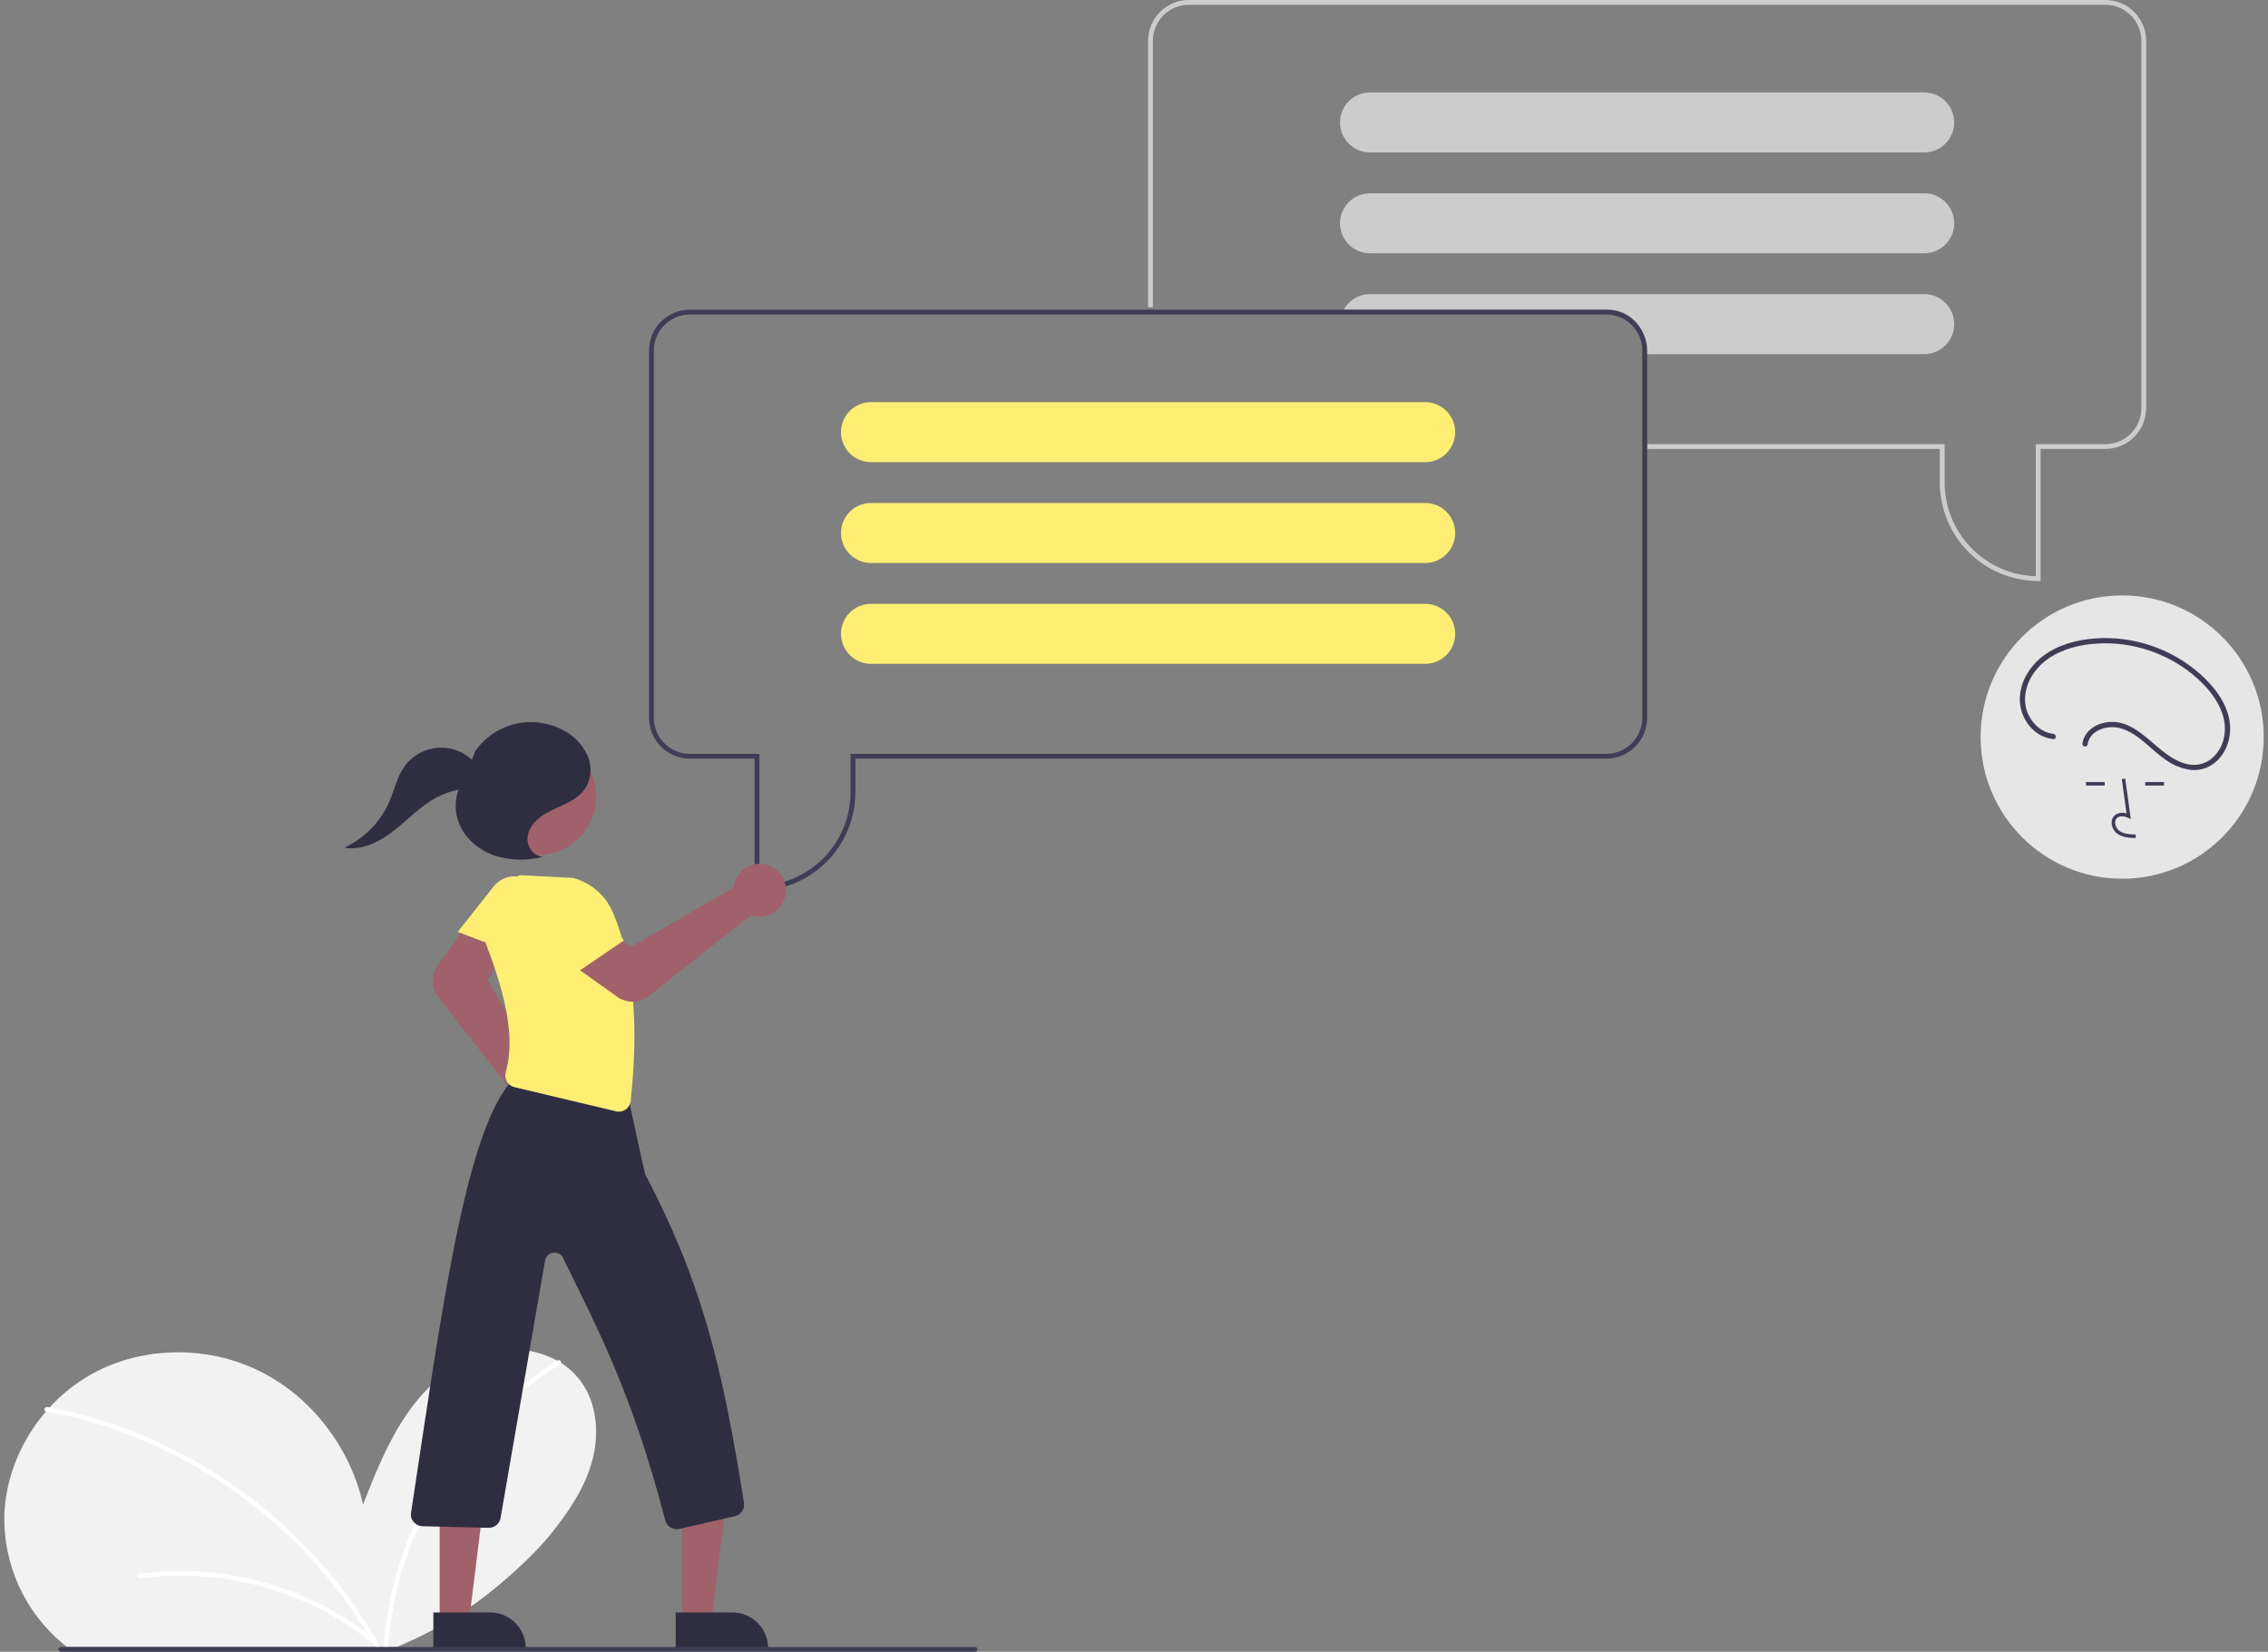 <svg width="265" height="193" viewBox="0 0 265 193" fill="none" xmlns="http://www.w3.org/2000/svg">
<rect x="0" y="0" width="265" height="193" fill="#808080" stroke="none"/>
<g clip-path="url(#clip0_50_22)">
<path d="M238.429 67.887H238.149C235.102 67.883 232.18 66.67 230.025 64.514C227.871 62.358 226.659 59.434 226.655 56.385V52.458H192.455V51.897H227.216V56.385C227.219 59.237 228.334 61.975 230.323 64.018C232.313 66.06 235.019 67.246 237.868 67.322V51.897H245.998C247.113 51.895 248.182 51.452 248.97 50.663C249.758 49.874 250.202 48.805 250.203 47.689V4.769C250.202 3.653 249.758 2.584 248.97 1.795C248.182 1.006 247.113 0.562 245.998 0.561H138.911C137.796 0.562 136.727 1.006 135.939 1.795C135.151 2.584 134.707 3.653 134.706 4.769V35.907H134.145V4.769C134.147 3.505 134.649 2.292 135.543 1.398C136.436 0.504 137.648 0.001 138.911 0H245.998C247.262 0.001 248.473 0.504 249.366 1.398C250.26 2.292 250.762 3.505 250.764 4.769V47.689C250.762 48.953 250.26 50.166 249.366 51.059C248.473 51.953 247.262 52.456 245.998 52.458H238.429V67.887Z" fill="#CCCCCC"/>
<path d="M228.332 14.169C228.296 13.264 227.912 12.408 227.26 11.78C226.608 11.152 225.738 10.801 224.833 10.8H160.076C159.147 10.8 158.256 11.17 157.598 11.827C156.941 12.485 156.572 13.377 156.572 14.307C156.572 15.237 156.941 16.129 157.598 16.786C158.256 17.444 159.147 17.813 160.076 17.813H224.833C225.762 17.812 226.652 17.442 227.309 16.785C227.966 16.128 228.336 15.236 228.337 14.307C228.338 14.261 228.336 14.215 228.332 14.169Z" fill="#CCCCCC"/>
<path d="M228.332 25.951C228.296 25.046 227.912 24.19 227.26 23.562C226.608 22.934 225.738 22.583 224.833 22.582H160.076C159.147 22.582 158.256 22.952 157.598 23.609C156.941 24.267 156.572 25.159 156.572 26.089C156.572 27.019 156.941 27.911 157.598 28.568C158.256 29.226 159.147 29.595 160.076 29.595H224.833C225.762 29.594 226.652 29.224 227.309 28.567C227.966 27.909 228.336 27.018 228.337 26.089C228.338 26.043 228.336 25.997 228.332 25.951Z" fill="#CCCCCC"/>
<path d="M228.332 37.733C228.296 36.828 227.912 35.972 227.26 35.344C226.608 34.716 225.738 34.365 224.833 34.364H160.076C159.563 34.364 159.055 34.477 158.59 34.695C158.125 34.914 157.714 35.231 157.385 35.627C157.241 35.801 157.113 35.989 157.004 36.188H187.969C189.084 36.189 190.153 36.633 190.941 37.422C191.729 38.21 192.173 39.28 192.174 40.395V41.377H224.833C225.762 41.376 226.652 41.006 227.309 40.349C227.966 39.691 228.336 38.8 228.337 37.871C228.338 37.825 228.336 37.779 228.332 37.733Z" fill="#CCCCCC"/>
<path d="M7.373 192.076C7.526 192.201 7.678 192.321 7.834 192.439H46.353C46.64 192.321 46.926 192.2 47.21 192.076C51.276 190.305 55.061 187.947 58.444 185.077C60.69 183.172 62.756 181.207 64.254 179.364C66.344 176.793 68.269 173.991 69.164 170.799C70.057 167.607 69.79 163.947 67.795 161.3C67.177 160.486 66.417 159.789 65.552 159.245C65.409 159.154 65.264 159.067 65.115 158.985C62.632 157.648 59.736 157.299 57.008 158.009C53.149 159.007 49.943 161.792 47.655 165.059C45.367 168.324 43.882 172.074 42.418 175.783C40.933 169.164 36.436 163.235 30.36 160.221C24.287 157.206 16.74 157.243 10.796 160.508C8.925 161.541 7.236 162.873 5.793 164.451C5.65 164.605 5.51 164.763 5.372 164.923C2.472 168.282 0.659 172.585 0.51 177.022C0.443 179.887 1.026 182.73 2.214 185.337C3.403 187.945 5.167 190.248 7.373 192.076Z" fill="#F2F2F2"/>
<path d="M44.813 192.439H45.358C45.365 192.317 45.374 192.197 45.385 192.076C45.576 189.699 45.974 187.344 46.576 185.037C47.958 179.77 50.318 174.811 53.532 170.417C56.738 166.01 60.779 162.277 65.425 159.432C65.46 159.413 65.489 159.386 65.511 159.353C65.533 159.321 65.547 159.284 65.552 159.245C65.561 159.194 65.556 159.142 65.536 159.094C65.516 159.047 65.484 159.006 65.442 158.976C65.4 158.946 65.35 158.929 65.299 158.926C65.247 158.924 65.196 158.936 65.151 158.961C65.139 158.969 65.127 158.977 65.115 158.985C62.483 160.591 60.039 162.487 57.83 164.639C53.879 168.496 50.694 173.066 48.441 178.109C46.454 182.525 45.237 187.249 44.842 192.076C44.831 192.197 44.822 192.319 44.813 192.439Z" fill="white"/>
<path d="M5.372 164.923C5.376 164.925 5.38 164.926 5.385 164.927C5.782 164.999 6.182 165.076 6.578 165.157C9.827 165.825 13.008 166.791 16.079 168.044C19.143 169.296 22.09 170.816 24.886 172.587C27.685 174.357 30.325 176.368 32.775 178.597C35.225 180.823 37.473 183.263 39.492 185.887C41 187.853 42.372 189.921 43.597 192.076C43.666 192.195 43.733 192.317 43.8 192.439H44.423C44.358 192.317 44.29 192.195 44.221 192.076C42.739 189.435 41.04 186.924 39.141 184.566C37.041 181.957 34.713 179.54 32.185 177.344C29.673 175.16 26.977 173.197 24.127 171.478C21.265 169.753 18.256 168.284 15.135 167.089C12.107 165.93 8.98 165.047 5.793 164.45C5.704 164.434 5.617 164.418 5.528 164.401C5.189 164.34 5.043 164.852 5.372 164.923Z" fill="white"/>
<path d="M16.204 183.89C19.997 183.368 23.849 183.455 27.615 184.147C31.369 184.834 34.994 186.103 38.359 187.906C40.25 188.923 42.044 190.11 43.721 191.451C43.994 191.67 43.607 192.054 43.335 191.837C40.394 189.495 37.097 187.641 33.569 186.343C30.069 185.048 26.391 184.301 22.663 184.129C20.554 184.032 18.44 184.128 16.349 184.416C16.279 184.432 16.206 184.422 16.143 184.387C16.081 184.351 16.035 184.294 16.014 184.225C15.995 184.156 16.004 184.081 16.04 184.019C16.075 183.956 16.134 183.91 16.204 183.89Z" fill="white"/>
<path d="M187.689 36.188H80.602C79.339 36.189 78.127 36.692 77.234 37.586C76.341 38.48 75.838 39.692 75.836 40.956V83.876C75.838 85.141 76.341 86.353 77.234 87.247C78.127 88.141 79.339 88.644 80.602 88.645H88.171V104.074H88.451C91.499 104.071 94.42 102.858 96.575 100.702C98.73 98.546 99.942 95.622 99.945 92.573V88.645H187.689C188.952 88.644 190.163 88.141 191.057 87.247C191.95 86.353 192.453 85.141 192.455 83.876V40.956C192.453 39.692 191.95 38.48 191.057 37.586C190.163 36.692 188.952 36.189 187.689 36.188ZM191.894 83.876C191.893 84.992 191.449 86.061 190.661 86.85C189.872 87.639 188.804 88.083 187.689 88.084H99.384V92.573C99.38 95.425 98.265 98.163 96.276 100.205C94.287 102.247 91.581 103.433 88.732 103.51V88.084H80.602C79.487 88.083 78.418 87.639 77.63 86.85C76.842 86.061 76.398 84.992 76.397 83.876V40.956C76.398 39.841 76.842 38.771 77.63 37.983C78.418 37.194 79.487 36.75 80.602 36.748H187.689C188.804 36.75 189.872 37.194 190.661 37.983C191.449 38.771 191.893 39.841 191.894 40.956V83.876Z" fill="#3F3D56"/>
<path d="M166.524 46.988H101.767C100.862 46.988 99.992 47.339 99.34 47.967C98.688 48.595 98.304 49.452 98.269 50.357C98.264 50.402 98.262 50.448 98.263 50.494C98.264 51.424 98.634 52.315 99.291 52.972C99.948 53.63 100.838 53.999 101.767 54.001H166.524C167.453 54.001 168.344 53.631 169.002 52.974C169.659 52.316 170.028 51.424 170.028 50.494C170.028 49.564 169.659 48.672 169.002 48.015C168.344 47.357 167.453 46.988 166.524 46.988Z" fill="#FEEE74"/>
<path d="M166.524 58.77H101.767C100.862 58.77 99.992 59.121 99.34 59.749C98.688 60.377 98.304 61.234 98.269 62.139C98.264 62.184 98.262 62.23 98.263 62.276C98.264 63.206 98.634 64.097 99.291 64.754C99.948 65.412 100.838 65.781 101.767 65.783H166.524C167.453 65.783 168.344 65.413 169.002 64.756C169.659 64.098 170.028 63.206 170.028 62.276C170.028 61.346 169.659 60.454 169.002 59.797C168.344 59.139 167.453 58.77 166.524 58.77Z" fill="#FEEE74"/>
<path d="M166.524 70.552H101.767C100.862 70.552 99.992 70.903 99.34 71.531C98.688 72.159 98.304 73.016 98.269 73.921C98.264 73.966 98.262 74.012 98.263 74.058C98.264 74.988 98.634 75.879 99.291 76.536C99.948 77.194 100.838 77.563 101.767 77.565H166.524C167.453 77.565 168.344 77.195 169.002 76.538C169.659 75.88 170.028 74.988 170.028 74.058C170.028 73.128 169.659 72.236 169.002 71.579C168.344 70.921 167.453 70.552 166.524 70.552Z" fill="#FEEE74"/>
<path d="M63.498 132.609C63.372 132.609 63.246 132.601 63.12 132.585C62.689 132.532 62.274 132.389 61.902 132.164C61.53 131.939 61.209 131.638 60.962 131.281C60.714 130.924 60.544 130.518 60.464 130.091C60.384 129.663 60.395 129.224 60.497 128.801C60.521 128.703 60.55 128.606 60.584 128.511L51.23 116.528C50.819 115.997 50.589 115.346 50.576 114.674C50.563 114.001 50.767 113.343 51.157 112.795L54.434 108.242L58.716 111.548L56.996 114.505L63.808 126.455C63.945 126.468 64.081 126.49 64.215 126.521C64.949 126.698 65.593 127.137 66.025 127.757C66.457 128.377 66.646 129.133 66.558 129.884C66.469 130.634 66.109 131.326 65.545 131.828C64.981 132.33 64.253 132.608 63.498 132.609Z" fill="#A0616A"/>
<path d="M79.685 189.386L83.121 189.386L84.756 176.121L79.684 176.121L79.685 189.386Z" fill="#A0616A"/>
<path d="M89.75 192.579L78.948 192.58L78.948 188.404L85.576 188.403C86.124 188.403 86.667 188.511 87.173 188.721C87.68 188.931 88.14 189.239 88.527 189.626C88.915 190.014 89.222 190.474 89.432 190.981C89.642 191.488 89.75 192.031 89.75 192.579Z" fill="#2F2E41"/>
<path d="M51.371 189.386L54.808 189.386L56.443 176.121L51.37 176.121L51.371 189.386Z" fill="#A0616A"/>
<path d="M61.436 192.579L50.635 192.58L50.635 188.404L57.263 188.403C57.811 188.403 58.353 188.511 58.86 188.721C59.366 188.931 59.826 189.239 60.214 189.626C60.601 190.014 60.909 190.474 61.118 190.981C61.328 191.488 61.436 192.031 61.436 192.579Z" fill="#2F2E41"/>
<path d="M53.48 108.888L61.197 111.822L63.08 106.585C63.331 105.89 63.327 105.129 63.07 104.436C62.814 103.743 62.321 103.163 61.678 102.798C61.028 102.43 60.268 102.306 59.535 102.449C58.801 102.593 58.144 102.993 57.68 103.58L53.48 108.888Z" fill="#FEEE74"/>
<path d="M79.074 178.678C78.766 178.678 78.466 178.575 78.223 178.385C77.98 178.196 77.806 177.931 77.73 177.633C73.882 162.902 69.976 155.519 65.786 146.981C65.681 146.768 65.512 146.594 65.301 146.485C65.091 146.375 64.851 146.335 64.617 146.372C64.382 146.408 64.166 146.518 63.998 146.686C63.831 146.854 63.721 147.071 63.685 147.305L58.492 177.335C58.441 177.67 58.269 177.975 58.009 178.192C57.749 178.41 57.419 178.526 57.081 178.518L49.371 178.33C49.184 178.326 49 178.285 48.829 178.207C48.659 178.13 48.506 178.019 48.38 177.881C48.246 177.749 48.144 177.588 48.081 177.411C48.017 177.234 47.995 177.045 48.014 176.858C51.506 153.814 54.255 132.956 59.542 126.593C59.689 126.454 59.857 126.339 60.04 126.254L59.879 126.229C59.834 126.222 59.711 126.204 59.71 126.081L59.708 125.962L59.829 125.939C60.022 125.932 60.214 125.961 60.396 126.025L72.462 127.883C72.797 127.934 73.101 128.106 73.318 128.365C73.535 128.624 73.651 128.954 73.644 129.292C74.3 132.363 75.305 136.999 75.395 137.227C81.833 149.475 84.331 159.12 86.928 175.589C86.982 175.938 86.901 176.295 86.703 176.587C86.505 176.88 86.203 177.086 85.859 177.165L79.388 178.642C79.285 178.666 79.179 178.678 79.074 178.678Z" fill="#2F2E41"/>
<path d="M72.302 129.891C72.194 129.891 72.086 129.878 71.981 129.853L60.1 127.025C59.918 126.983 59.747 126.903 59.597 126.792C59.447 126.68 59.321 126.539 59.227 126.377C59.13 126.21 59.069 126.025 59.045 125.833C59.022 125.641 59.038 125.446 59.091 125.26C60.372 120.816 58.693 115.306 56.687 110.015C56.431 108.467 56.681 106.879 57.399 105.485C58.117 104.091 59.265 102.965 60.673 102.276L60.705 102.26L66.942 102.575C67.966 102.844 68.916 103.341 69.721 104.03C70.525 104.719 71.163 105.582 71.586 106.553C73.99 112.183 74.679 119.408 73.691 128.64C73.654 128.983 73.492 129.301 73.236 129.532C72.98 129.763 72.647 129.891 72.302 129.891Z" fill="#FEEE74"/>
<path d="M73.9 117.039C73.266 117.04 72.647 116.844 72.13 116.476L67.529 113.194L70.812 108.893L73.775 110.601L85.684 103.726C85.696 103.589 85.718 103.452 85.749 103.318C85.888 102.724 86.201 102.185 86.647 101.768C87.093 101.352 87.652 101.077 88.254 100.979C88.856 100.881 89.473 100.963 90.028 101.216C90.583 101.469 91.051 101.881 91.372 102.4C91.693 102.919 91.853 103.521 91.832 104.131C91.811 104.741 91.61 105.331 91.254 105.826C90.898 106.322 90.403 106.7 89.832 106.914C89.26 107.128 88.638 107.168 88.045 107.028C87.947 107.005 87.85 106.976 87.754 106.943L75.791 116.387C75.252 116.811 74.586 117.04 73.9 117.039Z" fill="#A0616A"/>
<path d="M66.069 114.534L72.895 109.889L69.687 105.342C69.261 104.739 68.636 104.305 67.921 104.118C67.207 103.931 66.449 104.003 65.782 104.321C65.108 104.643 64.571 105.195 64.268 105.879C63.965 106.562 63.916 107.331 64.13 108.047L66.069 114.534Z" fill="#FEEE74"/>
<path d="M62.786 99.929C66.589 99.929 69.672 96.844 69.672 93.039C69.672 89.234 66.589 86.149 62.786 86.149C58.984 86.149 55.901 89.234 55.901 93.039C55.901 96.844 58.984 99.929 62.786 99.929Z" fill="#A0616A"/>
<path d="M63.417 100.088C62.384 100.083 61.587 98.995 61.633 97.962C61.679 96.928 62.373 96.02 63.208 95.411C64.043 94.802 65.023 94.431 65.955 93.984C66.886 93.536 67.81 92.978 68.385 92.119C68.733 91.556 68.94 90.919 68.99 90.26C69.04 89.6 68.931 88.939 68.672 88.33C68.137 87.114 67.218 86.106 66.056 85.462C64.329 84.451 62.286 84.128 60.332 84.557C58.378 84.986 56.658 86.135 55.513 87.777L54.334 90.991C53.131 92.437 52.941 94.585 53.68 96.315C54.419 98.045 55.992 99.347 57.767 99.965C59.569 100.544 61.497 100.602 63.329 100.132" fill="#2F2E41"/>
<path d="M55.978 89.772C55.506 89.044 54.863 88.444 54.104 88.023C53.346 87.603 52.496 87.376 51.629 87.362C50.762 87.348 49.906 87.548 49.134 87.944C48.363 88.339 47.7 88.919 47.206 89.631C46.377 90.823 46.077 92.293 45.507 93.629C44.475 96.021 42.6 97.948 40.238 99.044C42.306 99.408 44.366 98.355 46.02 97.06C47.673 95.764 49.127 94.183 50.979 93.192C52.435 92.416 54.072 92.04 55.721 92.102" fill="#2F2E41"/>
<path d="M113.932 193H7.125C7.051 193 6.979 192.97 6.927 192.918C6.874 192.865 6.845 192.794 6.845 192.719C6.845 192.645 6.874 192.574 6.927 192.521C6.979 192.469 7.051 192.439 7.125 192.439H113.932C114.006 192.439 114.077 192.469 114.13 192.521C114.182 192.574 114.212 192.645 114.212 192.719C114.212 192.794 114.182 192.865 114.13 192.918C114.077 192.97 114.006 193 113.932 193Z" fill="#3F3D56"/>
<path d="M247.96 102.672C257.095 102.672 264.5 95.261 264.5 86.121C264.5 76.98 257.095 69.57 247.96 69.57C238.826 69.57 231.421 76.98 231.421 86.121C231.421 95.261 238.826 102.672 247.96 102.672Z" fill="#E6E6E6"/>
<path d="M249.538 97.917C248.864 97.898 248.026 97.875 247.38 97.403C247.188 97.257 247.03 97.07 246.917 96.856C246.805 96.642 246.74 96.406 246.728 96.165C246.717 95.993 246.745 95.821 246.811 95.663C246.876 95.504 246.978 95.362 247.107 95.249C247.3 95.105 247.525 95.012 247.763 94.978C248 94.944 248.243 94.969 248.468 95.053L247.918 91.031L248.322 90.976L248.968 95.704L248.631 95.549C248.24 95.37 247.704 95.279 247.37 95.56C247.288 95.634 247.225 95.726 247.184 95.828C247.143 95.93 247.127 96.041 247.136 96.151C247.145 96.33 247.194 96.506 247.278 96.665C247.361 96.824 247.478 96.964 247.621 97.074C248.123 97.441 248.791 97.489 249.549 97.51L249.538 97.917Z" fill="#3F3D56"/>
<path d="M245.922 91.378H243.727V91.786H245.922V91.378Z" fill="#3F3D56"/>
<path d="M252.849 91.378H250.654V91.786H252.849V91.378Z" fill="#3F3D56"/>
<path d="M239.914 85.748C238.147 85.546 236.778 83.852 236.628 82.132C236.449 80.087 237.639 78.145 239.272 76.997C240.98 75.797 243.108 75.296 245.167 75.185C249.182 74.985 253.129 76.287 256.239 78.837C257.782 80.119 259.222 81.752 259.768 83.725C260.243 85.438 259.857 87.379 258.48 88.579C258.139 88.873 257.741 89.093 257.311 89.225C256.882 89.358 256.429 89.4 255.982 89.348C254.914 89.237 253.928 88.675 253.075 88.054C251.415 86.847 250.052 85.164 248.03 84.533C246.547 84.07 244.623 84.478 243.717 85.82C243.512 86.127 243.378 86.477 243.327 86.843C243.309 86.921 243.32 87.003 243.36 87.073C243.4 87.143 243.464 87.195 243.541 87.219C243.619 87.24 243.702 87.229 243.773 87.189C243.843 87.149 243.895 87.083 243.917 87.005C244.155 85.315 246.231 84.685 247.689 85.071C249.813 85.633 251.239 87.531 252.983 88.736C253.885 89.409 254.948 89.834 256.066 89.967C257.035 90.043 257.996 89.748 258.756 89.141C260.245 87.964 260.814 85.94 260.485 84.118C260.104 82.007 258.684 80.199 257.127 78.799C253.97 75.99 249.871 74.475 245.648 74.555C243.494 74.605 241.246 75.05 239.39 76.189C237.59 77.294 236.199 79.143 236.017 81.292C235.857 83.184 236.871 85.163 238.612 85.992C239.022 86.186 239.463 86.31 239.914 86.359C240.304 86.404 240.301 85.792 239.914 85.748Z" fill="#3F3D56"/>
</g>
<defs>
<clipPath id="clip0_50_22">
<rect width="264" height="193" fill="white" transform="translate(0.5)"/>
</clipPath>
</defs>
</svg>

